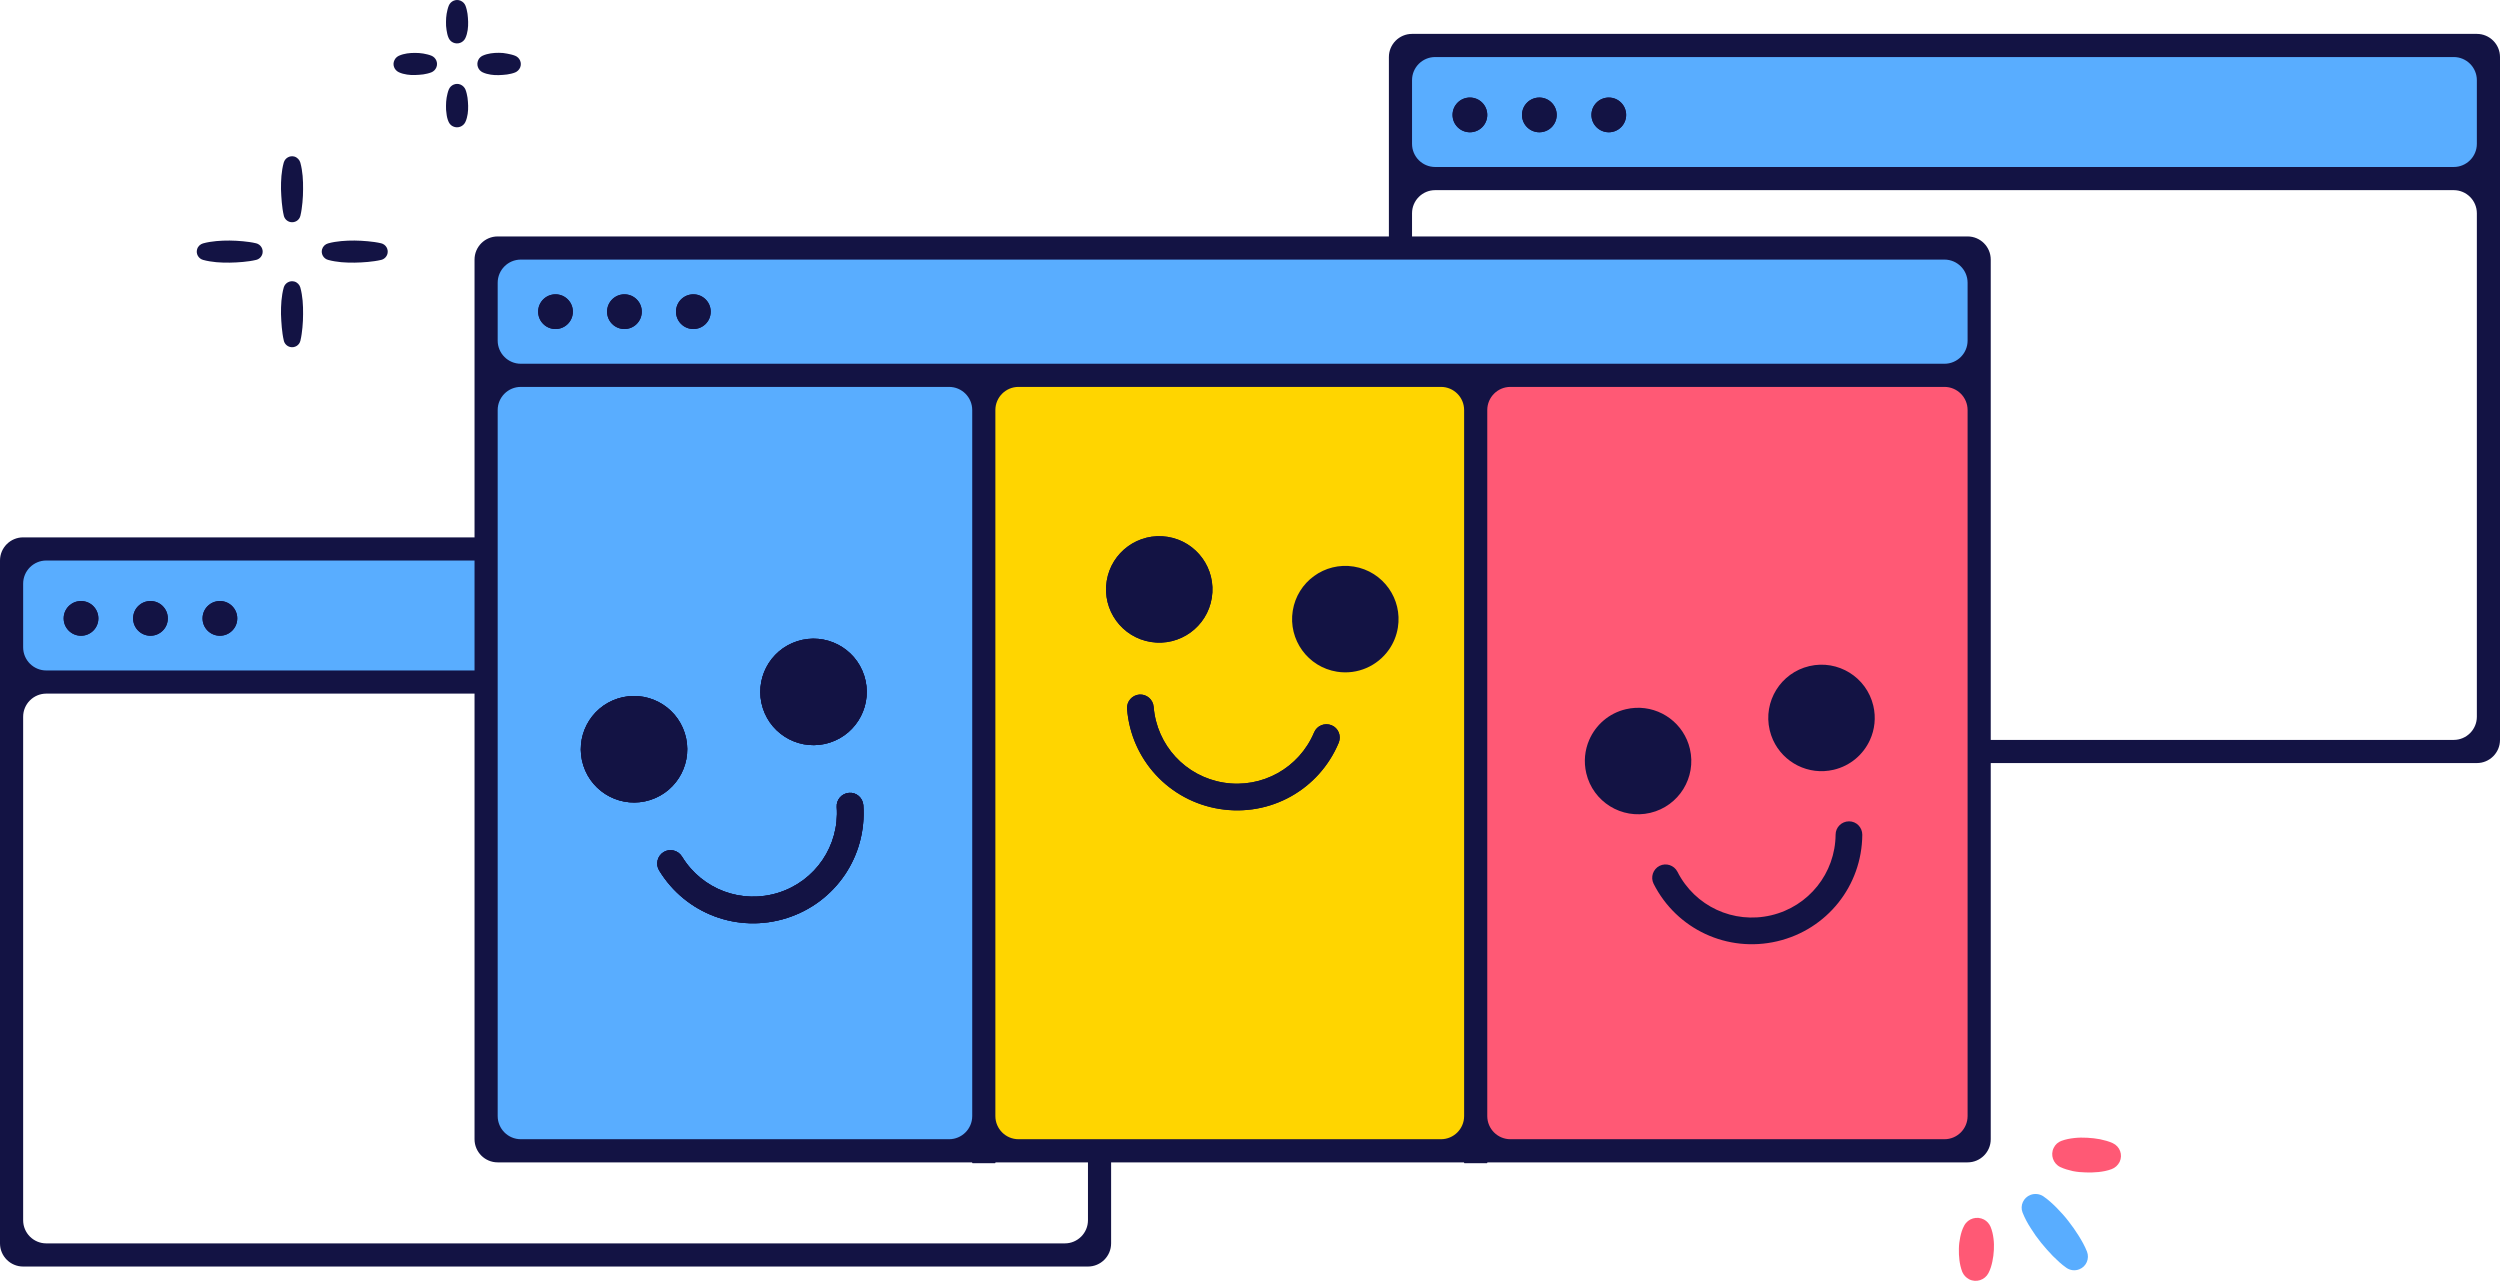 <?xml version="1.0" encoding="UTF-8"?> <svg xmlns="http://www.w3.org/2000/svg" width="432" height="222" viewBox="0 0 432 222" fill="none"> <path d="M2 94.857H190V117.857H2V94.857Z" fill="#59ADFF"></path> <path d="M242 7.857H430V30.857H242V7.857Z" fill="#59ADFF"></path> <path d="M84.75 43.585H341.254V65.403H84.75V43.585Z" fill="#59ADFF"></path> <path d="M85 63H170V199H85V63Z" fill="#59ADFF"></path> <path d="M350.874 206.476C349.643 206.949 349.029 208.314 349.495 209.515C349.887 210.511 350.379 211.408 350.936 212.265C351.47 213.127 352.074 213.972 352.714 214.759C353.354 215.546 354.041 216.322 354.74 217.045C355.462 217.762 356.209 218.474 357.079 219.08C357.709 219.522 358.56 219.638 359.308 219.332C360.514 218.865 361.1 217.482 360.633 216.281C360.242 215.285 359.726 214.393 359.192 213.531C358.659 212.669 358.054 211.823 357.438 211.031C356.816 210.215 356.135 209.463 355.407 208.722C354.684 208.005 353.938 207.293 353.044 206.692C352.454 206.315 351.627 206.193 350.874 206.476Z" fill="#59ADFF"></path> <path d="M170 63H255V199H170V63Z" fill="#FFD500"></path> <path d="M255 63H341V199H255V63Z" fill="#FF5975"></path> <path d="M340.264 221.061C341.487 221.682 342.987 221.193 343.613 219.974C343.952 219.321 344.139 218.656 344.279 218.001C344.419 217.347 344.506 216.681 344.54 216.003C344.58 215.348 344.562 214.658 344.473 213.985C344.384 213.313 344.248 212.651 343.954 211.954C343.735 211.461 343.351 211.009 342.836 210.737C341.608 210.093 340.096 210.536 339.424 211.766C339.061 212.425 338.874 213.09 338.734 213.744C338.594 214.398 338.507 215.064 338.496 215.737C338.485 216.409 338.498 217.076 338.587 217.749C338.676 218.422 338.812 219.083 339.082 219.786C339.313 220.325 339.721 220.772 340.264 221.061Z" fill="#FF5975"></path> <path d="M356.001 201.66C356.732 202.003 357.453 202.199 358.191 202.367C358.924 202.511 359.663 202.58 360.414 202.596C361.141 202.617 361.887 202.609 362.639 202.526C363.391 202.442 364.131 202.312 364.884 202.029C365.479 201.81 365.969 201.368 366.273 200.774C366.846 199.543 366.322 198.108 365.088 197.54C364.357 197.196 363.618 197.029 362.88 196.861C362.148 196.717 361.409 196.648 360.675 196.604C359.942 196.559 359.196 196.566 358.445 196.65C357.693 196.734 356.952 196.864 356.199 197.147C355.628 197.36 355.155 197.772 354.875 198.361C354.273 199.574 354.785 201.062 356.001 201.66Z" fill="#FF5975"></path> <path d="M17 106.857C17 108.514 15.657 109.857 14 109.857C12.343 109.857 11 108.514 11 106.857C11 105.2 12.343 103.857 14 103.857C15.657 103.857 17 105.2 17 106.857Z" fill="#131344"></path> <path d="M29 106.857C29 108.514 27.657 109.857 26 109.857C24.343 109.857 23 108.514 23 106.857C23 105.2 24.343 103.857 26 103.857C27.657 103.857 29 105.2 29 106.857Z" fill="#131344"></path> <path d="M41 106.857C41 108.514 39.657 109.857 38 109.857C36.343 109.857 35 108.514 35 106.857C35 105.2 36.343 103.857 38 103.857C39.657 103.857 41 105.2 41 106.857Z" fill="#131344"></path> <path d="M257 19.857C257 21.514 255.657 22.857 254 22.857C252.343 22.857 251 21.514 251 19.857C251 18.2 252.343 16.857 254 16.857C255.657 16.857 257 18.2 257 19.857Z" fill="#131344"></path> <path d="M269 19.857C269 21.514 267.657 22.857 266 22.857C264.343 22.857 263 21.514 263 19.857C263 18.2 264.343 16.857 266 16.857C267.657 16.857 269 18.2 269 19.857Z" fill="#131344"></path> <path d="M281 19.857C281 21.514 279.657 22.857 278 22.857C276.343 22.857 275 21.514 275 19.857C275 18.2 276.343 16.857 278 16.857C279.657 16.857 281 18.2 281 19.857Z" fill="#131344"></path> <path d="M143.376 128.324C138.537 129.87 133.361 127.2 131.815 122.361C130.269 117.521 132.938 112.345 137.777 110.799C142.616 109.253 147.792 111.923 149.339 116.762C150.885 121.602 148.215 126.778 143.376 128.324Z" fill="#131344"></path> <path d="M112.361 138.233C107.522 139.778 102.346 137.109 100.799 132.269C99.253 127.429 101.923 122.253 106.762 120.707C111.601 119.161 116.777 121.831 118.323 126.671C119.869 131.51 117.2 136.687 112.361 138.233Z" fill="#131344"></path> <path d="M114.675 147.237C115.754 146.588 117.168 146.921 117.844 148.013C121.325 153.724 128.201 156.279 134.57 154.245C140.938 152.21 145.053 146.122 144.584 139.47C144.488 138.214 145.441 137.103 146.717 137.001C147.992 136.899 149.083 137.858 149.185 139.134C149.817 147.935 144.398 155.944 135.973 158.636C127.567 161.321 118.488 157.944 113.9 150.406C113.251 149.328 113.584 147.913 114.675 147.237Z" fill="#131344"></path> <path d="M98.992 53.857C98.992 55.514 97.649 56.857 95.992 56.857C94.335 56.857 92.992 55.514 92.992 53.857C92.992 52.2 94.335 50.857 95.992 50.857C97.649 50.857 98.992 52.2 98.992 53.857Z" fill="#131344"></path> <path d="M110.902 53.857C110.902 55.514 109.559 56.857 107.902 56.857C106.245 56.857 104.902 55.514 104.902 53.857C104.902 52.2 106.245 50.857 107.902 50.857C109.559 50.857 110.902 52.2 110.902 53.857Z" fill="#131344"></path> <path d="M122.812 53.857C122.812 55.514 121.469 56.857 119.812 56.857C118.156 56.857 116.812 55.514 116.812 53.857C116.812 52.2 118.156 50.857 119.812 50.857C121.469 50.857 122.812 52.2 122.812 53.857Z" fill="#131344"></path> <path d="M231.02 116.068C226.004 115.267 222.587 110.551 223.388 105.534C224.189 100.517 228.905 97.099 233.921 97.9C236.479 98.308 238.621 99.735 240 101.7C241.326 103.589 241.946 105.975 241.554 108.434C241.326 109.863 240.78 111.163 240 112.271C238.042 115.056 234.608 116.641 231.02 116.068Z" fill="#131344"></path> <path d="M198.868 110.934C193.852 110.133 190.434 105.417 191.235 100.4C192.036 95.383 196.752 91.965 201.769 92.766C206.785 93.567 210.202 98.284 209.401 103.3C208.6 108.317 203.885 111.735 198.868 110.934Z" fill="#131344"></path> <path d="M196.875 120.016C198.131 119.922 199.243 120.857 199.354 122.136C199.888 128.803 204.874 134.183 211.476 135.238C218.078 136.292 224.495 132.711 227.075 126.562C227.555 125.398 228.907 124.836 230.091 125.319C231.275 125.803 231.817 127.151 231.334 128.335C227.931 136.477 219.484 141.184 210.749 139.79C202.035 138.399 195.453 131.292 194.755 122.495C194.661 121.24 195.596 120.127 196.875 120.016Z" fill="#131344"></path> <path d="M316.86 133.014C312.507 134.037 308.151 131.784 306.376 127.857C306.134 127.322 305.941 126.756 305.801 126.163C304.639 121.217 307.706 116.266 312.651 115.104C317.597 113.942 322.548 117.009 323.71 121.955C324.193 124.012 323.945 126.071 323.134 127.857C321.995 130.365 319.748 132.335 316.86 133.014Z" fill="#131344"></path> <path d="M285.165 140.462C280.219 141.624 275.268 138.556 274.106 133.61C273.636 131.61 273.858 129.608 274.616 127.857C275.732 125.279 278.011 123.243 280.956 122.551C285.363 121.516 289.775 123.839 291.505 127.857C291.717 128.348 291.888 128.864 292.014 129.402C293.177 134.348 290.11 139.3 285.165 140.462Z" fill="#131344"></path> <path d="M286.766 149.62C287.892 149.057 289.276 149.5 289.864 150.642C292.887 156.608 299.542 159.694 306.05 158.165C312.559 156.636 317.138 150.888 317.192 144.22C317.195 142.961 318.232 141.928 319.511 141.926C320.79 141.924 321.803 142.966 321.805 144.245C321.745 153.069 315.715 160.629 307.105 162.653C298.514 164.671 289.728 160.592 285.745 152.719C285.182 151.592 285.625 150.209 286.766 149.62Z" fill="#131344"></path> <path d="M86.215 9.127C85.752 9.127 85.29 9.143 84.812 9.22C84.349 9.297 83.886 9.405 83.408 9.62C83.084 9.774 82.791 10.036 82.637 10.391C82.267 11.192 82.622 12.132 83.408 12.501C83.871 12.717 84.334 12.825 84.812 12.902C85.274 12.979 85.737 12.994 86.215 12.979C86.678 12.963 87.14 12.933 87.618 12.871C88.096 12.794 88.559 12.702 89.022 12.517C89.392 12.363 89.716 12.055 89.885 11.654C90.209 10.868 89.824 9.959 89.022 9.636C88.559 9.451 88.096 9.358 87.618 9.266C87.14 9.158 86.678 9.127 86.215 9.127Z" fill="#131344"></path> <path d="M77.533 21.083C77.687 21.406 77.949 21.699 78.304 21.853C79.106 22.223 80.046 21.869 80.416 21.083C80.632 20.621 80.74 20.158 80.817 19.681C80.879 19.203 80.91 18.741 80.894 18.279C80.879 17.817 80.848 17.354 80.787 16.877C80.71 16.415 80.617 15.952 80.432 15.475C80.278 15.105 79.969 14.781 79.568 14.612C78.782 14.289 77.872 14.674 77.548 15.475C77.363 15.937 77.27 16.399 77.178 16.877C77.101 17.339 77.07 17.801 77.07 18.279C77.055 18.741 77.085 19.203 77.162 19.681C77.209 20.143 77.317 20.605 77.533 21.083Z" fill="#131344"></path> <path d="M77.533 6.585C77.687 6.909 77.949 7.202 78.304 7.356C79.106 7.725 80.046 7.371 80.416 6.585C80.632 6.123 80.74 5.661 80.817 5.183C80.879 4.721 80.91 4.259 80.894 3.781C80.879 3.319 80.848 2.857 80.787 2.379C80.71 1.917 80.617 1.455 80.432 0.977C80.278 0.592 79.969 0.284 79.568 0.115C78.782 -0.209 77.872 0.176 77.548 0.977C77.363 1.439 77.27 1.902 77.178 2.379C77.101 2.841 77.07 3.304 77.07 3.781C77.055 4.243 77.085 4.706 77.162 5.183C77.24 5.661 77.317 6.123 77.533 6.585Z" fill="#131344"></path> <path d="M68.927 12.486C69.39 12.702 69.853 12.809 70.331 12.886C70.793 12.963 71.256 12.979 71.734 12.963C72.197 12.948 72.659 12.917 73.137 12.856C73.6 12.779 74.063 12.686 74.541 12.501C74.926 12.347 75.235 12.039 75.404 11.639C75.728 10.853 75.343 9.944 74.541 9.62C74.078 9.435 73.615 9.343 73.137 9.251C72.675 9.174 72.212 9.143 71.734 9.143C71.271 9.143 70.809 9.158 70.331 9.235C69.853 9.312 69.405 9.42 68.927 9.636C68.603 9.79 68.31 10.052 68.156 10.406C67.771 11.176 68.125 12.116 68.927 12.486Z" fill="#131344"></path> <path d="M56.693 44.909C57.459 45.124 58.225 45.231 58.976 45.308C59.742 45.369 60.509 45.4 61.275 45.384C62.041 45.369 62.807 45.338 63.574 45.262C64.34 45.185 65.106 45.093 65.873 44.909C66.394 44.786 66.823 44.373 66.96 43.821C67.144 43.039 66.669 42.242 65.873 42.043C65.106 41.859 64.34 41.767 63.574 41.69C62.807 41.614 62.041 41.583 61.275 41.568C60.509 41.552 59.742 41.598 58.976 41.66C58.21 41.736 57.444 41.844 56.693 42.058C56.203 42.196 55.804 42.564 55.651 43.085C55.436 43.867 55.896 44.694 56.693 44.909Z" fill="#131344"></path> <path d="M48.693 34.977C48.77 35.743 48.862 36.51 49.046 37.276C49.168 37.797 49.582 38.226 50.134 38.364C50.931 38.548 51.728 38.073 51.911 37.276C52.095 36.51 52.187 35.743 52.264 34.977C52.341 34.211 52.371 33.444 52.371 32.693C52.387 31.927 52.356 31.16 52.295 30.394C52.218 29.628 52.111 28.861 51.896 28.095C51.758 27.62 51.375 27.206 50.869 27.053C50.073 26.838 49.26 27.298 49.031 28.095C48.816 28.861 48.709 29.628 48.632 30.394C48.571 31.16 48.54 31.927 48.555 32.693C48.586 33.444 48.617 34.211 48.693 34.977Z" fill="#131344"></path> <path d="M48.693 56.573C48.77 57.34 48.862 58.106 49.046 58.872C49.168 59.393 49.582 59.823 50.134 59.961C50.931 60.145 51.728 59.669 51.911 58.872C52.095 58.106 52.187 57.34 52.264 56.573C52.341 55.807 52.371 55.04 52.371 54.274C52.387 53.508 52.356 52.741 52.295 51.975C52.218 51.209 52.111 50.442 51.896 49.676C51.758 49.201 51.375 48.787 50.869 48.649C50.073 48.434 49.26 48.894 49.031 49.676C48.816 50.442 48.709 51.209 48.632 51.975C48.571 52.741 48.54 53.508 48.555 54.274C48.586 55.04 48.617 55.807 48.693 56.573Z" fill="#131344"></path> <path d="M35.085 44.909C35.851 45.124 36.617 45.231 37.384 45.308C38.15 45.369 38.916 45.4 39.682 45.384C40.449 45.369 41.215 45.338 41.981 45.262C42.747 45.185 43.514 45.093 44.264 44.909C44.785 44.786 45.215 44.373 45.352 43.821C45.536 43.039 45.061 42.242 44.264 42.043C43.498 41.859 42.732 41.767 41.981 41.69C41.215 41.614 40.449 41.583 39.682 41.568C38.916 41.552 38.15 41.598 37.384 41.66C36.617 41.736 35.851 41.844 35.085 42.058C34.61 42.196 34.196 42.564 34.058 43.085C33.828 43.867 34.303 44.694 35.085 44.909Z" fill="#131344"></path> <path fill-rule="evenodd" clip-rule="evenodd" d="M131.815 122.361C133.361 127.2 138.537 129.87 143.376 128.324C148.215 126.778 150.885 121.602 149.339 116.762C147.792 111.923 142.616 109.253 137.777 110.799C132.938 112.345 130.269 117.521 131.815 122.361ZM100.799 132.269C102.346 137.109 107.522 139.778 112.361 138.233C117.2 136.687 119.869 131.51 118.323 126.671C116.777 121.831 111.601 119.161 106.762 120.707C101.923 122.253 99.253 127.429 100.799 132.269ZM117.844 148.013C117.168 146.921 115.754 146.588 114.675 147.237C113.584 147.913 113.251 149.328 113.9 150.406C118.488 157.944 127.567 161.321 135.973 158.636C144.398 155.944 149.817 147.935 149.185 139.134C149.083 137.858 147.992 136.899 146.717 137.001C145.441 137.103 144.488 138.214 144.584 139.47C145.053 146.122 140.938 152.21 134.57 154.245C128.201 156.279 121.325 153.724 117.844 148.013ZM98.992 53.857C98.992 55.514 97.649 56.857 95.992 56.857C94.335 56.857 92.992 55.514 92.992 53.857C92.992 52.2 94.335 50.857 95.992 50.857C97.649 50.857 98.992 52.2 98.992 53.857ZM110.902 53.857C110.902 55.514 109.559 56.857 107.902 56.857C106.245 56.857 104.902 55.514 104.902 53.857C104.902 52.2 106.245 50.857 107.902 50.857C109.559 50.857 110.902 52.2 110.902 53.857ZM122.812 53.857C122.812 55.514 121.469 56.857 119.812 56.857C118.156 56.857 116.812 55.514 116.812 53.857C116.812 52.2 118.156 50.857 119.812 50.857C121.469 50.857 122.812 52.2 122.812 53.857ZM191.235 100.4C190.434 105.417 193.852 110.133 198.868 110.934C203.885 111.735 208.6 108.317 209.401 103.3C210.202 98.284 206.785 93.567 201.769 92.766C196.752 91.965 192.036 95.383 191.235 100.4ZM199.354 122.136C199.243 120.857 198.131 119.922 196.875 120.016C195.596 120.127 194.661 121.24 194.755 122.495C195.453 131.292 202.035 138.399 210.749 139.79C219.484 141.184 227.931 136.477 231.334 128.335C231.817 127.151 231.275 125.803 230.091 125.319C228.907 124.836 227.555 125.398 227.075 126.562C224.495 132.711 218.078 136.292 211.476 135.238C204.874 134.183 199.888 128.803 199.354 122.136Z" fill="#131344"></path> <path fill-rule="evenodd" clip-rule="evenodd" d="M257 19.857C257 21.514 255.657 22.857 254 22.857C252.343 22.857 251 21.514 251 19.857C251 18.2 252.343 16.857 254 16.857C255.657 16.857 257 18.2 257 19.857ZM269 19.857C269 21.514 267.657 22.857 266 22.857C264.343 22.857 263 21.514 263 19.857C263 18.2 264.343 16.857 266 16.857C267.657 16.857 269 18.2 269 19.857ZM281 19.857C281 21.514 279.657 22.857 278 22.857C276.343 22.857 275 21.514 275 19.857C275 18.2 276.343 16.857 278 16.857C279.657 16.857 281 18.2 281 19.857Z" fill="#131344"></path> <path fill-rule="evenodd" clip-rule="evenodd" d="M17 106.857C17 108.514 15.657 109.857 14 109.857C12.343 109.857 11 108.514 11 106.857C11 105.2 12.343 103.857 14 103.857C15.657 103.857 17 105.2 17 106.857ZM29 106.857C29 108.514 27.657 109.857 26 109.857C24.343 109.857 23 108.514 23 106.857C23 105.2 24.343 103.857 26 103.857C27.657 103.857 29 105.2 29 106.857ZM41 106.857C41 108.514 39.657 109.857 38 109.857C36.343 109.857 35 108.514 35 106.857C35 105.2 36.343 103.857 38 103.857C39.657 103.857 41 105.2 41 106.857ZM131.815 122.361C133.361 127.2 138.537 129.87 143.376 128.324C148.215 126.778 150.885 121.602 149.339 116.762C147.792 111.923 142.616 109.253 137.777 110.799C132.938 112.345 130.269 117.521 131.815 122.361ZM100.799 132.269C102.346 137.109 107.522 139.778 112.361 138.233C117.2 136.687 119.869 131.51 118.323 126.671C116.777 121.831 111.601 119.161 106.762 120.707C101.923 122.253 99.253 127.429 100.799 132.269ZM117.844 148.013C117.168 146.921 115.754 146.588 114.675 147.237C113.584 147.913 113.251 149.328 113.9 150.406C118.488 157.944 127.567 161.321 135.973 158.636C144.398 155.944 149.817 147.935 149.185 139.134C149.083 137.858 147.992 136.899 146.717 137.001C145.441 137.103 144.488 138.214 144.584 139.47C145.053 146.122 140.938 152.21 134.57 154.245C128.201 156.279 121.325 153.724 117.844 148.013Z" fill="#131344"></path> <path fill-rule="evenodd" clip-rule="evenodd" d="M0 96.857C0 94.648 1.791 92.857 4 92.857H82V44.857C82 42.648 83.791 40.857 86 40.857H240V9.857C240 7.648 241.791 5.857 244 5.857H428C430.209 5.857 432 7.648 432 9.857V127.857C432 130.066 430.209 131.857 428 131.857H344V196.857C344 199.066 342.209 200.857 340 200.857H257.071C257.032 200.857 257 200.889 257 200.928C257 200.968 256.968 201 256.929 201H253.071C253.032 201 253 200.968 253 200.928C253 200.889 252.968 200.857 252.929 200.857H192V214.857C192 217.066 190.209 218.857 188 218.857H4C1.791 218.857 0 217.066 0 214.857V96.857ZM344 44.857V127.857H424C426.209 127.857 428 126.066 428 123.857V36.857C428 34.648 426.209 32.857 424 32.857H248C245.791 32.857 244 34.648 244 36.857V40.857H340C342.209 40.857 344 42.648 344 44.857ZM4 100.857C4 98.648 5.791 96.857 8 96.857H82V115.857H8C5.791 115.857 4 114.066 4 111.857L4 100.857ZM188 210.857C188 213.066 186.209 214.857 184 214.857H8C5.791 214.857 4 213.066 4 210.857L4 123.857C4 121.648 5.791 119.857 8 119.857H82V196.857C82 199.066 83.791 200.857 86 200.857H167.929C167.968 200.857 168 200.889 168 200.928C168 200.968 168.032 201 168.071 201H171.929C171.945 201 171.96 200.994 171.972 200.985C171.982 200.977 171.99 200.967 171.995 200.954C171.998 200.946 172 200.938 172 200.928C172 200.904 172.012 200.883 172.031 200.87C172.042 200.862 172.056 200.857 172.071 200.857H188V210.857ZM424 9.857H248C245.791 9.857 244 11.648 244 13.857V24.857C244 27.066 245.791 28.857 248 28.857H424C426.209 28.857 428 27.066 428 24.857V13.857C428 11.648 426.209 9.857 424 9.857ZM340 58.857V48.857C340 46.648 338.209 44.857 336 44.857H240L90 44.857C87.791 44.857 86 46.648 86 48.857V58.857C86 61.066 87.791 62.857 90 62.857H240H336C338.209 62.857 340 61.066 340 58.857ZM249 66.857H240H176C173.791 66.857 172 68.648 172 70.857V192.857C172 195.066 173.791 196.857 176 196.857H249C251.209 196.857 253 195.066 253 192.857V131.857V70.857C253 68.648 251.209 66.857 249 66.857ZM164 66.857H90C87.791 66.857 86 68.648 86 70.857V92.857V96.857V115.857V119.857V192.857C86 195.066 87.791 196.857 90 196.857H164C166.209 196.857 168 195.066 168 192.857V70.857C168 68.648 166.209 66.857 164 66.857ZM336 196.857H261C258.791 196.857 257 195.066 257 192.857V131.857V127.857V70.857C257 68.648 258.791 66.857 261 66.857H336C338.209 66.857 340 68.648 340 70.857V127.857V131.857V192.857C340 195.066 338.209 196.857 336 196.857Z" fill="#131344"></path> </svg> 